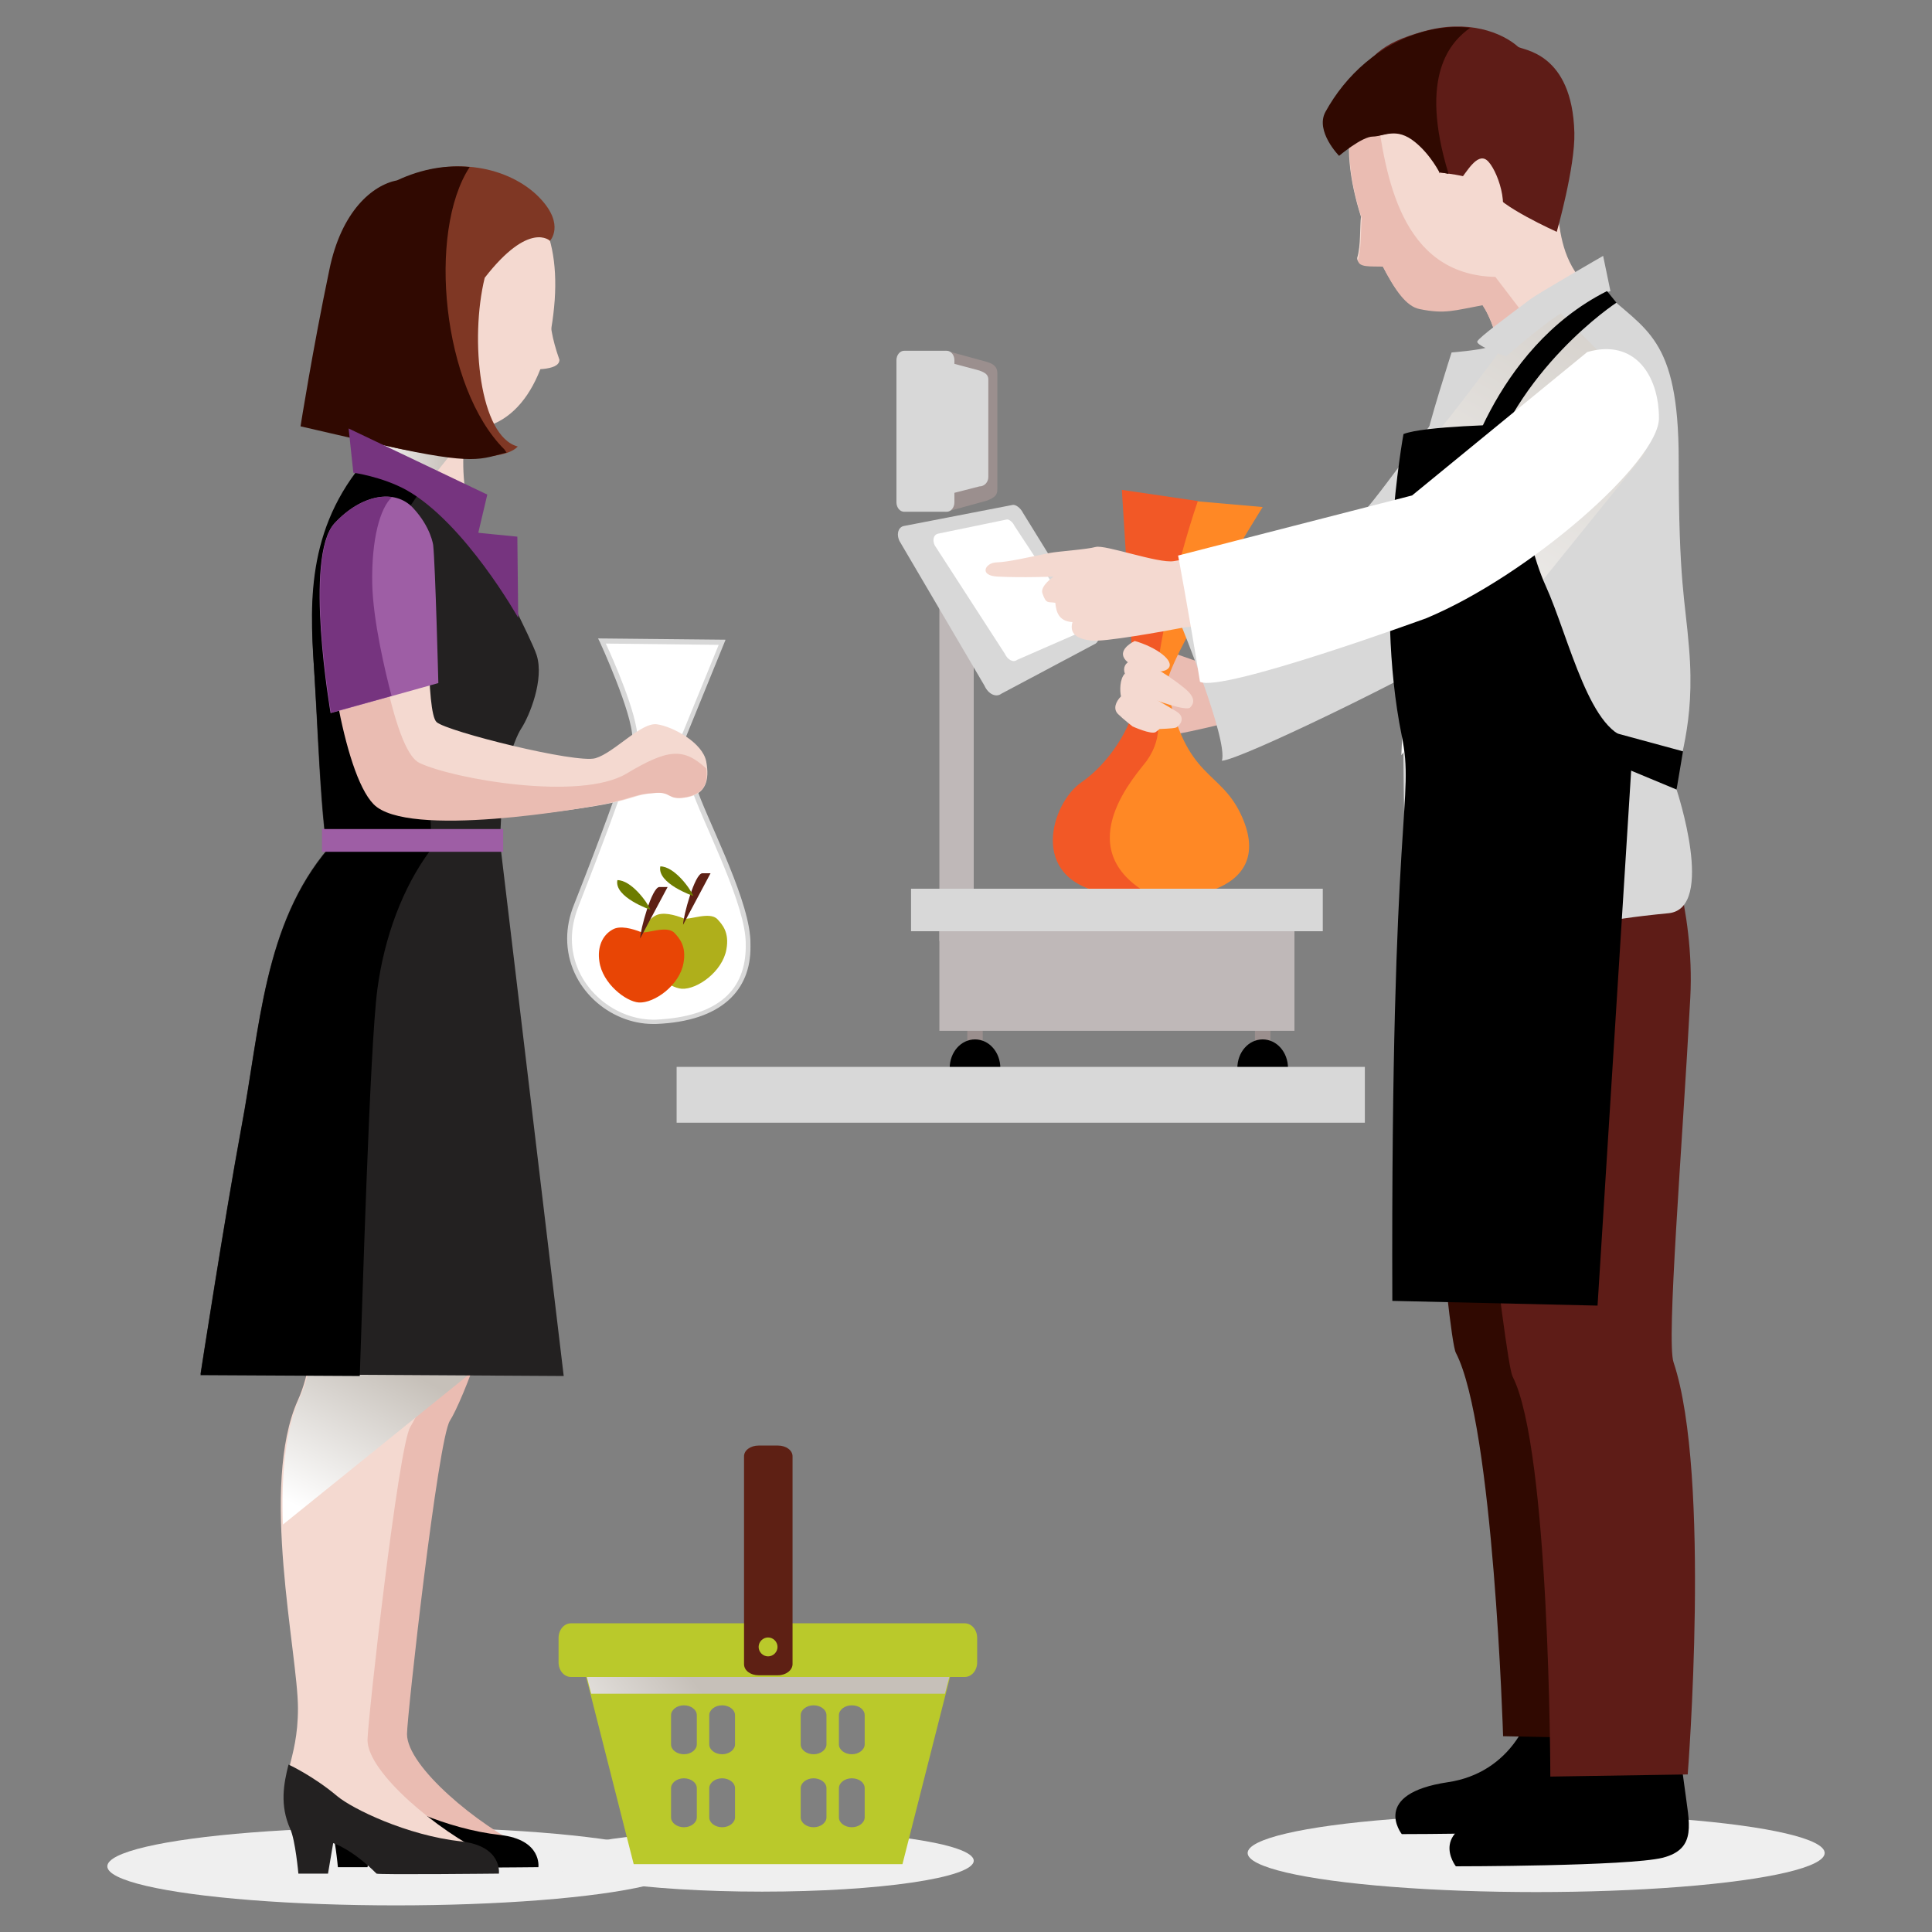 <?xml version="1.0" encoding="utf-8"?>
<!-- Generator: Adobe Illustrator 22.1.0, SVG Export Plug-In . SVG Version: 6.00 Build 0)  -->
<svg version="1.1" id="Isolation_Mode" xmlns="http://www.w3.org/2000/svg" xmlns:xlink="http://www.w3.org/1999/xlink" x="0px"
	 y="0px" viewBox="0 0 450 450" style="enable-background:new 0 0 450 450;" xml:space="preserve">
<rect x="0" y="0" width="450" height="450" fill="#808080" stroke="none"/>
<style type="text/css">
	.st0{fill:#EFEFEF;}
	.st1{fill:#9B8F8E;}
	.st2{fill:#D8D8D8;}
	.st3{fill:#FFFFFF;}
	.st4{fill:#EABCB2;}
	.st5{fill:#F4D9D0;}
	.st6{fill:#232121;}
	.st7{fill:url(#SVGID_1_);}
	.st8{fill:url(#SVGID_2_);}
	.st9{fill:#BAC92B;}
	.st10{fill:url(#SVGID_3_);}
	.st11{fill:#5E2014;}
	.st12{fill:#FF8825;}
	.st13{fill:#F25826;}
	.st14{fill:#BFB8B8;}
	.st15{fill:#5E1C17;}
	.st16{fill:#300901;}
	.st17{fill:url(#SVGID_4_);}
	.st18{fill:#AFAF1B;}
	.st19{fill:#6D7C00;}
	.st20{fill:#E84505;}
	.st21{fill:#7F3724;}
	.st22{fill:#76347F;}
	.st23{fill:#9E5EA5;}
</style>
<g>
	<ellipse class="st0" cx="357.8" cy="431.6" rx="67.2" ry="9.1"/>
	<ellipse class="st0" cx="92.2" cy="434.7" rx="67.2" ry="9.1"/>
	<ellipse class="st0" cx="177.5" cy="433.4" rx="49.3" ry="7.2"/>
	<g>
		<rect x="225.3" y="237.6" class="st1" width="3.6" height="6.9"/>
		<path d="M233,248.8c0-3.7-2.6-6.7-5.9-6.7c-3.3,0-5.9,3-5.9,6.7H233z"/>
	</g>
	<g>
		<rect x="292.3" y="237.6" class="st1" width="3.6" height="6.9"/>
		<path d="M300,248.8c0-3.7-2.6-6.7-5.9-6.7c-3.3,0-5.9,3-5.9,6.7H300z"/>
	</g>
	<rect x="157.6" y="248.5" class="st2" width="160.3" height="13"/>
	<g>
		<path class="st3" d="M147.9,172c0-6.3-7.7-22.8-7.7-22.8l28,0.3l-9.5,23.1c0,0,0.4,2.8,2.8,10.5c2.2,7.1,11.6,24.7,12.6,34.7
			c1.1,11.2-4.9,19.3-21.4,20c-12.1,0.5-24.5-11.9-18.6-27C148.2,175.2,147.9,172,147.9,172z"/>
		<path class="st2" d="M132.1,218.6c0-2.5,0.5-5.2,1.6-7.9l0,0c13.4-34,13.7-38.6,13.6-38.7l0,0c0,0,0,0,0,0l0,0
			c0-6-7.6-22.5-7.6-22.5l0,0l-0.4-0.8L169,149l-9.7,23.8c0.1,0.6,0.6,3.6,2.8,10.3l0,0c2.2,7,11.6,24.6,12.6,34.8l0,0
			c0.1,0.9,0.1,1.8,0.1,2.6l0,0c0.1,10.1-6.7,17.4-22,18l0,0c-0.3,0-0.5,0-0.7,0l0,0C142,238.5,132.1,230.1,132.1,218.6L132.1,218.6
			z M134.7,211.2c-1,2.6-1.5,5.1-1.5,7.5l0,0c0,10.7,9.4,18.7,18.8,18.8l0,0c0.2,0,0.5,0,0.7,0l0,0c15.1-0.7,20.9-7.3,21-16.9l0,0
			c0-0.8,0-1.6-0.1-2.5l0,0c-1-9.8-10.3-27.4-12.6-34.6l0,0c-2.4-7.7-2.8-10.6-2.8-10.6l0,0l0-0.2l9.2-22.5l-26.3-0.3
			c1.6,3.4,7.4,16.5,7.4,22.2l0,0v0.3l0,0C148.2,173.9,146.7,180.6,134.7,211.2L134.7,211.2z"/>
	</g>
	<g>
		<g>
			<path class="st4" d="M115.7,292.5c1.4,10-8.1,34.1-10.9,38.4c-2.8,4.3-10,68.8-10,73c0,7.6,16.6,21.3,27.8,26.6
				c-6.4,4-25.6-3.8-33.2-6.5c-6-2.1-11.3,0.5-12.6-3.3c-2.8-8.5,1.9-11.4,1.9-24.2c0-12.8-9-51.9,0-71.8
				c5.5-12.2,2.8-29.4,4.3-33.7C84.4,286.8,115.7,292.5,115.7,292.5z"/>
			<path d="M76.4,409.5c-1.1,4.4-2.1,9.4,0.4,15c1.2,2.6,1.9,10.4,1.9,10.4h6.9l1.2-7.1c0,0,4.2,1.3,10.1,7.1c0.3,0.3,28.5,0,28.5,0
				s0.9-6.4-8.9-7.5c-12.7-1.4-25.3-7.6-28.8-10.5C82.1,412.2,76.4,409.5,76.4,409.5z"/>
		</g>
		<path class="st5" d="M106.5,293.9c1.4,10-8.1,34.1-10.9,38.4c-2.8,4.3-10,68.8-10,73c0,7.6,16.6,21.3,27.8,26.6
			c-6.4,4-25.6-3.8-33.3-6.5c-6-2.1-11.3,0.4-12.6-3.3c-2.8-8.5,1.9-11.4,1.9-24.2c0-12.8-9-51.9,0-71.8c5.5-12.2,2.8-29.4,4.3-33.7
			C75.2,288.2,106.5,293.9,106.5,293.9z"/>
		<path class="st6" d="M67.2,411c-1.1,4.4-2.1,9.4,0.4,15c1.2,2.6,1.9,10.4,1.9,10.4h6.9l1.2-7.1c0,0,4.3,1.3,10.1,7.1
			c0.3,0.3,28.5,0,28.5,0s0.9-6.4-8.8-7.5c-12.7-1.4-25.3-7.6-28.8-10.5C72.9,413.6,67.2,411,67.2,411z"/>
		<g>
			<g>
				<linearGradient id="SVGID_1_" gradientUnits="userSpaceOnUse" x1="71.429" y1="352.073" x2="99.923" y2="297.053">
					<stop  offset="0" style="stop-color:#FFFFFF"/>
					<stop  offset="0.643" style="stop-color:#C6C0B9"/>
				</linearGradient>
				<path class="st7" d="M65.9,355.1l45-36.3c1.7-2.8-4,0.7-1.4-8.4c-9.1-6.1-25.6-12.4-29.7-10c-2.3,1.3-4.4,2.9-6.3,4.6
					c-0.2,6.5-0.8,14.3-3.7,20.6C66.3,333.5,65.5,344.2,65.9,355.1z"/>
			</g>
		</g>
	</g>
	<path class="st5" d="M113.8,89.8c-8.5,8.1-6.4,27.3-2.5,34.9c2.5,4.9-6.1-6.4-14.8-9.4c-7.7-2.7-8.6-3.6-13.5-4.1
		c2.8-4.1,6.1-25.3,2.1-36.4C81.1,63.7,113.8,89.8,113.8,89.8z"/>
	<g>
		<linearGradient id="SVGID_2_" gradientUnits="userSpaceOnUse" x1="83.707" y1="95.106" x2="116.658" y2="95.106">
			<stop  offset="0" style="stop-color:#FFFFFF"/>
			<stop  offset="0.643" style="stop-color:#C6C0B9"/>
		</linearGradient>
		<path class="st8" d="M85.2,73.8c-2.3-6.3,23.4,11.4,31.5,17.4l-21.3,26.6c-5.1-1.9-9.9-5.1-11.6-7.3
			C86.5,106.3,89.1,84.8,85.2,73.8z"/>
	</g>
	<path class="st5" d="M83.2,63.3C81.9,80.8,92.9,99,106.9,100c14,1,21-12.5,22.3-30.1c1.2-17.6-5.9-28.2-19.9-29.2
		C95.4,39.7,84.4,45.7,83.2,63.3z"/>
	<path class="st5" d="M128.2,66.6c0.7,4.1-1.6,6.7,2.1,17.2c0,2.8-7.2,2.1-8.6,2.4C120.4,86.4,128.2,66.6,128.2,66.6z"/>
	<path class="st4" d="M106.5,100c1.6,0.1,3,0.1,4.4-0.2c-13.6-6-6.5-40.7-3.1-46.9c-2.1-0.9,4.7-13.1,2-13.3
		c-14-1-25.8,6.1-27.1,23.7C81.6,80.9,92.6,99,106.5,100z"/>
	<path class="st6" d="M98.9,115.2c3.7,2.3,12.6,9,12.6,9c3.5,7.9,12.2,24.4,13.5,28.4c1.8,5.7-1.7,14.2-3.6,17.1
		c-1.9,2.9-4.5,11.9-4.5,15.7c0,3.8-1,19.4-1,19.4s-33.3,0.1-37.9-1.4c-2.9-0.9-3.8-29.9-4.7-45c-0.9-15.2-2.5-33.1,10.9-49.8
		C91,110.9,93.4,111.7,98.9,115.2z"/>
	<g>
		<path d="M73.3,158.1c1,15.2,1.9,44.1,4.7,45c0,0,0,0,0,0l22.2-4c0,0,0.5-7.6-0.2-9.7c-0.7-2.1-7.8-54.1-7.8-61.2
			c0-5.2,3-10.2,5.8-13.8c-4.8-3-7.3-3.9-13.8-6.1C70.7,124.9,72.3,142.9,73.3,158.1z"/>
	</g>
	<g>
		<path class="st6" d="M76.6,197.4c-15.2,17.8-16,41.8-20.4,65.2c-3.9,21.1-9.5,57.4-9.5,57.4l84.6,0.5l-14.6-122.3L76.6,197.4z"/>
		<g>
			<path d="M56.2,262.9c-3.9,21.1-9.5,57.4-9.5,57.4l37.1,0.2c0.5-13.6,2.3-76.8,4.1-90.1c1.6-12.1,5.9-23.7,12.3-32.3l-23.7-0.4
				C61.4,215.5,60.6,239.5,56.2,262.9z"/>
		</g>
	</g>
	<g>
		<g>
			<path class="st5" d="M87,119.1c8.4-0.3,13.2,4,13,12.4c-0.2,8.4-0.8,34.5,1.7,36.7c2.5,2.2,32.5,9.7,37,8.4
				c4.4-1.3,10.6-8.4,14.3-7.9c3.7,0.5,10.7,4.3,11.5,8.7c0.8,4.3-0.1,7.5-4.4,8.3c-4.4,0.8-3.1-1.4-7.4-1
				c-4.3,0.3-3.9,0.9-10.2,2.3c-6.3,1.5-47.7,7.5-55.1,0.3c-7.5-7.2-11.1-39.3-10.7-51.9C77.1,118.2,87,119.1,87,119.1z"/>
		</g>
		<g>
			<path class="st4" d="M75.8,135.4c-0.4,12.6,4,44.5,11.2,51.9c7.8,8.1,48.8,1.1,55.1-0.3c6.3-1.5,5.9-2,10.2-2.3
				c4.3-0.4,3,1.8,7.4,1c4-0.8,5.3-2.9,4.8-6.7c-5.3-4.9-8.9-4.6-18.6,1.2c-10.7,6.4-40.2,1.3-48.2-2.5c-2.3-1.1-5.2-6.2-8.5-22.3
				c-2.8-13.8-0.9-32.8,2.5-38.5c-1.9-0.6-3.2,0.6-5.3,0.7C86.3,117.5,76.4,118,75.8,135.4z"/>
		</g>
	</g>
	<g>
		<g>
			<path class="st9" d="M187,388.7v-0.9l-8.1,0.4l-8.1-0.4v0.9l-34.3,1.8l11.1,43.7h62.6l11.1-43.7L187,388.7z M162.3,423.3
				c0,1.2-1.3,2.3-3,2.3c-1.6,0-3-1-3-2.3v-6.8c0-1.2,1.3-2.3,3-2.3c1.6,0,3,1,3,2.3V423.3z M162.3,406.3c0,1.2-1.3,2.3-3,2.3
				c-1.6,0-3-1-3-2.3v-6.8c0-1.2,1.3-2.3,3-2.3c1.6,0,3,1,3,2.3V406.3z M171.2,423.3c0,1.2-1.3,2.3-3,2.3c-1.6,0-3-1-3-2.3v-6.8
				c0-1.2,1.3-2.3,3-2.3c1.6,0,3,1,3,2.3V423.3z M171.2,406.3c0,1.2-1.3,2.3-3,2.3c-1.6,0-3-1-3-2.3v-6.8c0-1.2,1.3-2.3,3-2.3
				c1.6,0,3,1,3,2.3V406.3z M192.5,423.3c0,1.2-1.3,2.3-3,2.3c-1.6,0-3-1-3-2.3v-6.8c0-1.2,1.3-2.3,3-2.3c1.6,0,3,1,3,2.3V423.3z
				 M192.5,406.3c0,1.2-1.3,2.3-3,2.3c-1.6,0-3-1-3-2.3v-6.8c0-1.2,1.3-2.3,3-2.3c1.6,0,3,1,3,2.3V406.3z M201.4,423.3
				c0,1.2-1.3,2.3-3,2.3c-1.6,0-3-1-3-2.3v-6.8c0-1.2,1.3-2.3,3-2.3c1.7,0,3,1,3,2.3V423.3z M201.4,406.3c0,1.2-1.3,2.3-3,2.3
				c-1.6,0-3-1-3-2.3v-6.8c0-1.2,1.3-2.3,3-2.3c1.7,0,3,1,3,2.3V406.3z"/>
			<g>
				<linearGradient id="SVGID_3_" gradientUnits="userSpaceOnUse" x1="129.627" y1="430.203" x2="189.786" y2="383.287">
					<stop  offset="5.494510e-02" style="stop-color:#FFFFFF"/>
					<stop  offset="0.643" style="stop-color:#C6C0B9"/>
				</linearGradient>
				<polygon class="st10" points="221.3,389.9 187,388.1 187,387.2 178.9,387.7 170.8,387.2 170.8,388.1 136.5,389.9 137.7,394.5 
					220.1,394.5 				"/>
			</g>
			<path class="st9" d="M227.6,387.2c0,1.9-1.3,3.4-2.9,3.4H133c-1.6,0-2.9-1.5-2.9-3.4v-5.7c0-1.9,1.3-3.4,2.9-3.4h91.7
				c1.6,0,2.9,1.5,2.9,3.4V387.2z"/>
			<g>
				<path class="st11" d="M184.6,387.6c0,1.4-1.5,2.6-3.4,2.6h-4.5c-1.9,0-3.4-1.1-3.4-2.6v-48.4c0-1.4,1.5-2.5,3.4-2.5h4.5
					c1.9,0,3.4,1.1,3.4,2.5V387.6z"/>
				<path class="st9" d="M176.7,383.6c0-1.2,1-2.2,2.2-2.2c1.2,0,2.2,1,2.2,2.2c0,1.2-1,2.2-2.2,2.2
					C177.7,385.8,176.7,384.8,176.7,383.6z"/>
			</g>
		</g>
	</g>
	<path class="st4" d="M267.4,149.7c3.3,1.8,17.3,6.2,19.8,7.3c2.6,1.1,9.9-1.8,9.9-1.8l0.7,7l-11,5.9c0,0-17.9,4.7-21.1,3.5
		C262.6,170.3,267.4,149.7,267.4,149.7z"/>
	<g>
		<path class="st12" d="M264.8,163.6c-0.7,5.9-6.3,14.4-12.5,18.8c-5.3,3.7-12.5,22.4,5.1,25.7c17.6,3.3,39.6,0.1,32-17.6
			c-5-11.6-13.2-8.3-17.6-30.7c-0.9-4.5,22.3-41.7,22.3-41.7l-29.6-2.6L264.8,163.6z"/>
		<g>
			<g>
				<path class="st13" d="M264.4,163.4c-0.7,5.9-6.2,14.5-12.5,18.8c-7,4.8-12.5,22.4,5.1,25.7c3.6,0.7,7.4,1.1,11.1,1.1
					c-0.3-0.4-0.6-0.8-1.1-1.1c-18.1-10.8-2-27.8,0.1-30.7c4.3-6.1,2.2-10.8,2.2-17.9c0-6.3,4.4-27.1,9.7-42.6l-17.7-2.6
					L264.4,163.4z"/>
			</g>
		</g>
	</g>
	<path class="st2" d="M339.6,91.2c-7,7.4-20.4,27.6-24.1,30.1c-3.7,2.6-40.4,24.3-40.4,24.3s11,26.8,9.5,31.6
		c4.8-0.4,43.4-19.5,47.1-22.1c3.7-2.6,5.1-29.8,5.1-29.8L339.6,91.2z"/>
	<rect x="218.8" y="138.1" class="st14" width="8" height="81.1"/>
	<path class="st5" d="M362.5,47.8c0.9,5.2,0.9,11.7,6.1,17.8c5.2,6.1,5.2,6.1,5.2,6.1L349.8,84c0,0-1.9-11.7-6.6-15.5
		C338.5,64.7,362.5,47.8,362.5,47.8z"/>
	<path class="st5" d="M315.1,27c3.9-14.2,36.2-26.5,43.3-5.2c13,38.8-11,48.5-11,48.5c-8.4,1.3-10.4,2.6-16.9,1.3
		c-3.2-0.6-5.8-4.5-8.6-9.9c-2.7-0.1-5.8,0.3-5.8-1.6c0.9-2.8,0.6-7.6,0.9-9.6C314.3,41.9,313.3,33.7,315.1,27z"/>
	<g>
		<path class="st4" d="M345.3,71.1c-6.6,1.2-8.7,2.1-14.6,0.9c-3.2-0.6-5.8-4.5-8.6-9.9c-2.7-0.1-5.8,0.3-5.8-1.6
			c0.9-2.8,0.6-7.6,0.9-9.6c-2.8-8.7-3.8-16.9-1.9-23.6c0.2-0.7,0.5-1.4,0.8-2.1l4.5,0.2c2.1,15.5,5.6,38.6,27.7,39.1l11.3,14.8
			l-9.7,4.9C349.9,84.2,348.6,75.9,345.3,71.1z"/>
	</g>
	<path class="st15" d="M353.6,10.9c-3.7-3.3-11.7-6.5-22-3.6c-10,2.8-12.9,5.8-17.6,14.4c-2.4,4.4-0.2,11.8-0.2,11.8
		s3.6-1.8,6.2-1.8c2.5,0,5.4-2.3,9.8,1.3c3.7,3,5.6,7.2,5.6,7.2s11.2,1,12.3,4.3c1.1,3.3,14.9,9.5,14.9,9.5s4.3-15.1,4.1-23.1
		C366.2,12.1,354.5,11.7,353.6,10.9z"/>
	<g>
		<g>
			<g>
				<path class="st16" d="M329.6,33.1c-4.4-3.6-7.3-1.3-9.8-1.3c-2.6,0-7.9,4.5-7.9,4.5s-5.6-5.7-3.2-10.2
					c4.7-8.6,12.7-15.9,22.8-18.7c4-1.1,7.7-1.3,10.9-0.9c-4.3,3.1-12.1,10.8-5,34c-3.1-0.7-2-0.1-2-0.1S333.3,36.1,329.6,33.1z"/>
			</g>
		</g>
	</g>
	<path class="st5" d="M340,42c1.5-1.7,4-6.5,6.3-4.7c2.3,1.8,5.9,11.5,2.2,15C344.7,55.8,340,42,340,42z"/>
	<path d="M379,388.5c-2,6-0.3,12.5,0.7,20.5c1,8.1,3,14.2-5.1,16.2c-8.1,2-48.1,2-48.1,2s-7.4-9.4,10.8-12.1
		c14.1-2.1,21.2-14.8,20.5-26.6C357.6,385.5,379,388.5,379,388.5z"/>
	<path class="st16" d="M329.5,208.1c1.2,27.5,7.7,103.5,9.6,107c8.8,16.9,11,89.3,11,89.3l24.7,0.5c0,0,7.5-63.9-1.3-90.1
		c-2.6-8,7.5-87,7.5-87L329.5,208.1z"/>
	<path d="M391.7,396c-2,6.1-0.3,12.5,0.7,20.5c1,8.1,3,14.1-5.1,16.2c-8.1,2-48.2,2-48.2,2s-7.4-9.4,10.8-12.1
		c14.1-2.1,21.2-14.8,20.5-26.6C370.3,393,391.7,396,391.7,396z"/>
	<path class="st15" d="M340.2,209.8c1.3,27.5,10.3,107.3,12.1,110.8c8.7,16.9,8.8,93.2,8.8,93.2l32-0.5c0,0,5.5-69.7-3.3-96
		c-1.7-5,2-49.4,3.9-84.9c1.1-21-6.1-38.6-6.1-38.6L340.2,209.8z"/>
	<path class="st2" d="M390.5,183.9c0-6.6,4.5-14.4,2.9-33.1c-0.9-11.3-2.4-14.9-2.4-43.7c0-28.8-7.9-30.1-17.8-39.5
		c0,0-17,5.7-23.2,12c-1.7,1.7-5.7,4.2-7.5,6.6c-4.8,6.2-10.9,14.9-13.6,33c-3.8,25-1.2,95-1.2,95c44.1,5.9,27.5,1.7,61-1.5
		C399.7,211.5,390.5,183.9,390.5,183.9z"/>
	
		<linearGradient id="SVGID_4_" gradientUnits="userSpaceOnUse" x1="149.183" y1="-84.225" x2="-344.02" y2="-214.016" gradientTransform="matrix(-0.374 0.348 0.3 0.322 388.326 150.81)">
		<stop  offset="0" style="stop-color:#FFFFFF"/>
		<stop  offset="0.643" style="stop-color:#C6C0B9"/>
	</linearGradient>
	<polygon class="st17" points="329.1,116.3 326.4,175.9 383.2,105.6 376.6,86.1 361.2,70.6 335.7,92.7 	"/>
	<g>
		<g>
			<path class="st2" d="M375.1,67.8l-1.7-8.2c0,0-15.3,8.8-17.1,10.2c-4.9,3.7-11.7,8.7-12.2,9.7c-0.5,1,6.7,3.5,6.7,3.5
				s10.4-9.2,15.6-11.7C371.6,68.8,375.1,67.8,375.1,67.8z"/>
			<path class="st2" d="M346.5,80.9c-2.2,0.7-8.4,1.2-8.4,1.2s-5.8,18.1-6,20.9c-0.3,2.7,17.5-21.6,17.5-21.6L346.5,80.9z"/>
		</g>
	</g>
	<path d="M374.3,67.8l2.2,2.7c0,0-23.7,15.5-30.9,41.7l-5.5,1.1C340.2,113.3,347.3,81.4,374.3,67.8z"/>
	<path d="M326.9,101.1c4.8-1.9,24.3-2.2,24.3-2.2s3.3,25.4,8.8,37.5c5.5,12.1,10.5,35.6,20.4,35.6l-8.3,132.1l-47.8-1.1
		c-0.4-116.5,5.3-116.3,2.2-131.6C319.9,139,326.9,101.1,326.9,101.1z"/>
	<polygon points="375.8,170.6 392,175 390.5,183.9 378,178.7 	"/>
	<rect x="218.8" y="212.5" class="st14" width="82.7" height="27.6"/>
	<rect x="212.2" y="207" class="st2" width="95.9" height="9.9"/>
	<g>
		<path class="st1" d="M232.3,114c0,1.4-0.7,1.9-2.4,2.6l-9.5,2.6c-1.3,0-2.4-1.2-2.4-2.6V84.3c0-1.4,1.1-2.6,2.4-2.6l9.5,2.6
			c1.6,0.5,2.4,1.2,2.4,2.6V114z"/>
		<path class="st2" d="M230.2,111.1c0,1.2-0.9,2.2-2.1,2.2l-8.2,2.1c-1.1,0-2.1-0.9-2.1-2.1V86.3c0-1.2,0.9-2.2,2.1-2.2l8.2,2.2
			c1.4,0.5,2.1,1,2.1,2.1V111.1z"/>
		<path class="st2" d="M222.3,117c0,1.2-0.8,2.2-1.8,2.2h-9.9c-1,0-1.8-1-1.8-2.2V83.9c0-1.2,0.8-2.2,1.8-2.2h9.9c1,0,1.8,1,1.8,2.2
			V117z"/>
	</g>
	<g>
		<path class="st2" d="M255.1,146.7c1.2,2.1,0.7,2.7,0.1,3.2l-22,11.7c-1.2,0.9-3,0.1-3.9-1.9L209.5,126c-0.8-1.7-0.2-3.3,1.1-3.5
			l25.3-4.9c0.7-0.1,1.8,0.7,2.4,1.9L255.1,146.7z"/>
		<path class="st3" d="M251.1,145c0.5,1,0.6,2.1,0.2,2.4l-14.4,6.3c-0.9,0.7-2.2,0-2.9-1.5L217.7,127c-0.6-1.3-0.2-2.5,0.8-2.7
			l16-3.3c0.5-0.1,1.4,0.6,1.8,1.5L251.1,145z"/>
	</g>
	<path class="st5" d="M287.2,129.1c-3.6,0.6-10.2,0.9-13.8,1.6c-3.6,0.6-16-3.9-18.2-3.3c-2.2,0.6-8.6,1-10.7,1.4
		c-5.5,1.1-9.6,2.1-12.5,2.2c-2.5,0.1-4.1,3.1,0.4,3.3c5.8,0.3,13,0,13,0s-3.2,2.2-2.6,3.9c0.9,2.6,1.3,1.9,3,2.2
		c0.2,2,0.7,4.3,4,4.5c-0.8,2.8,1.2,3.9,4.3,4.3c3,0.4,17.2-2.2,21.4-3c4.2-0.8,16.4,0.4,16.4,0.4L287.2,129.1z"/>
	<path class="st3" d="M369.7,82c11-3.2,16.7,5.4,16.7,15.4c0,10.1-30.2,36.6-54.2,46.6c0,0-47.7,17.4-52.7,14.8
		c-2.6-16.2-5.1-29.4-5.1-29.4l54.5-14L369.7,82z"/>
	<g>
		<path class="st5" d="M264.3,149.3c5,1.4,9.5,4.7,7.8,6.4c-1.8,1.8-8.8,0-10.2-2.3C260.4,151.1,264.3,149.3,264.3,149.3z"/>
		<path class="st5" d="M263.5,153.9c-1.4,0.4-2,1.6-1.5,3c0.6,1.4,4.5,5,5.8,5.6c1.2,0.6,8.5,3.2,9.4,2.3c0.9-0.9,1.4-2.3-1.3-4.5
			c-2.7-2.2-5.4-3.9-6.1-4.2C269,155.8,263.5,153.9,263.5,153.9z"/>
		<path class="st5" d="M262,156.9c-1.2,1.2-1.2,4-0.9,5.3c-1.2,1.2-1.9,2.9-0.7,4.1c1.2,1.2,3.4,2.9,3.4,2.9s4.4,2,5.4,1.3
			c0.9-0.7,0.9-0.7,0.9-0.7s3-0.1,3.7-0.3c0.6-0.1,2.8-2.2,0.2-3.8c-2.6-1.6-7.2-4.1-7.8-4.7C265.6,160.6,262,156.9,262,156.9z"/>
	</g>
	<g>
		<g>
			<path class="st18" d="M167.1,214.1c1.2,1.3,2.8,3.1,2.1,7c-0.9,5.2-6.8,9.4-10.4,9.2c-3-0.2-8.5-4.4-9.2-9.6
				c-0.5-3.3,0.7-6.1,3-7.4c1.7-1,4.6-0.2,6.6,0.6C160.5,214.4,165.3,212.2,167.1,214.1z"/>
			<path class="st11" d="M159.1,215.4c0-1.9,2.7-12,4.5-12s1.9,0,1.9,0L159.1,215.4z"/>
			<path class="st19" d="M161.5,208.7c-0.8-1.9-4.5-6.9-7.7-6.9C153,205.8,161.5,208.7,161.5,208.7z"/>
		</g>
		<g>
			<path class="st20" d="M157.1,217.3c1.2,1.3,2.8,3.1,2.1,7c-0.9,5.2-6.8,9.4-10.4,9.2c-3-0.2-8.5-4.4-9.2-9.6
				c-0.5-3.3,0.7-6.1,3.1-7.4c1.7-1,4.6-0.2,6.6,0.6C150.5,217.6,155.3,215.4,157.1,217.3z"/>
			<path class="st11" d="M149.1,218.6c0-1.9,2.7-12,4.5-12c1.9,0,1.9,0,1.9,0L149.1,218.6z"/>
			<path class="st19" d="M151.5,211.9c-0.8-1.9-4.5-6.9-7.7-6.9C143,209,151.5,211.9,151.5,211.9z"/>
		</g>
	</g>
	<g>
		<path class="st21" d="M125.9,46.3c-5.9-6.4-18.9-10.9-33-4.3c-5.7,1.1-13,7.1-15.8,20.9c-3.9,18.6-6.7,36.4-6.7,36.4
			s15.2,3.1,19.7,4.5c4.5,1.3,26,5.1,30.5,0.2c-8.9-2.3-11.2-25-7.7-39.3c10.4-13.4,15.2-8.6,15.2-8.6S131.6,52.4,125.9,46.3z"/>
		<g>
			<g>
				<path class="st16" d="M92.5,42c-5.7,1.1-13,7.1-15.8,20.9c-3.9,18.6-6.7,36.4-6.7,36.4s15.1,3.5,19.7,4.5
					c21.1,4.7,22.3,3.1,28.3,1.6c-0.2-0.2-0.3-0.4-0.5-0.7C103,90.3,99.5,54,109.4,38.9C104.2,38.4,98.5,39.2,92.5,42z"/>
			</g>
		</g>
	</g>
	<path class="st22" d="M82.3,110.1l-1.1-10.3l32.3,15.4l-2.1,8.9l9.1,0.9l0.2,18.9c0,0-12.4-22.1-26.1-29.8
		C88.9,111,82.3,110.1,82.3,110.1z"/>
	<rect x="75" y="193.1" class="st23" width="42.2" height="5.3"/>
	<g>
		<path class="st23" d="M100.9,127c0.5,4.7,1.2,32.1,1.2,32.1l-25.1,7c0,0-6.3-36.4,0.9-44.2c6.3-6.8,14.1-8.1,18.3-3.6
			C100.4,122.8,100.9,127,100.9,127z"/>
		<g>
			<g>
				<g>
					<path class="st22" d="M78,121.8c-7.2,7.8-0.9,44.2-0.9,44.2l14.1-3.9c-1.5-5.7-4.3-17.5-4.5-26.1c-0.2-10.3,1.8-17.7,4.6-20.2
						C87.3,115.2,82.3,117.2,78,121.8z"/>
				</g>
			</g>
		</g>
	</g>
</g>
</svg>
